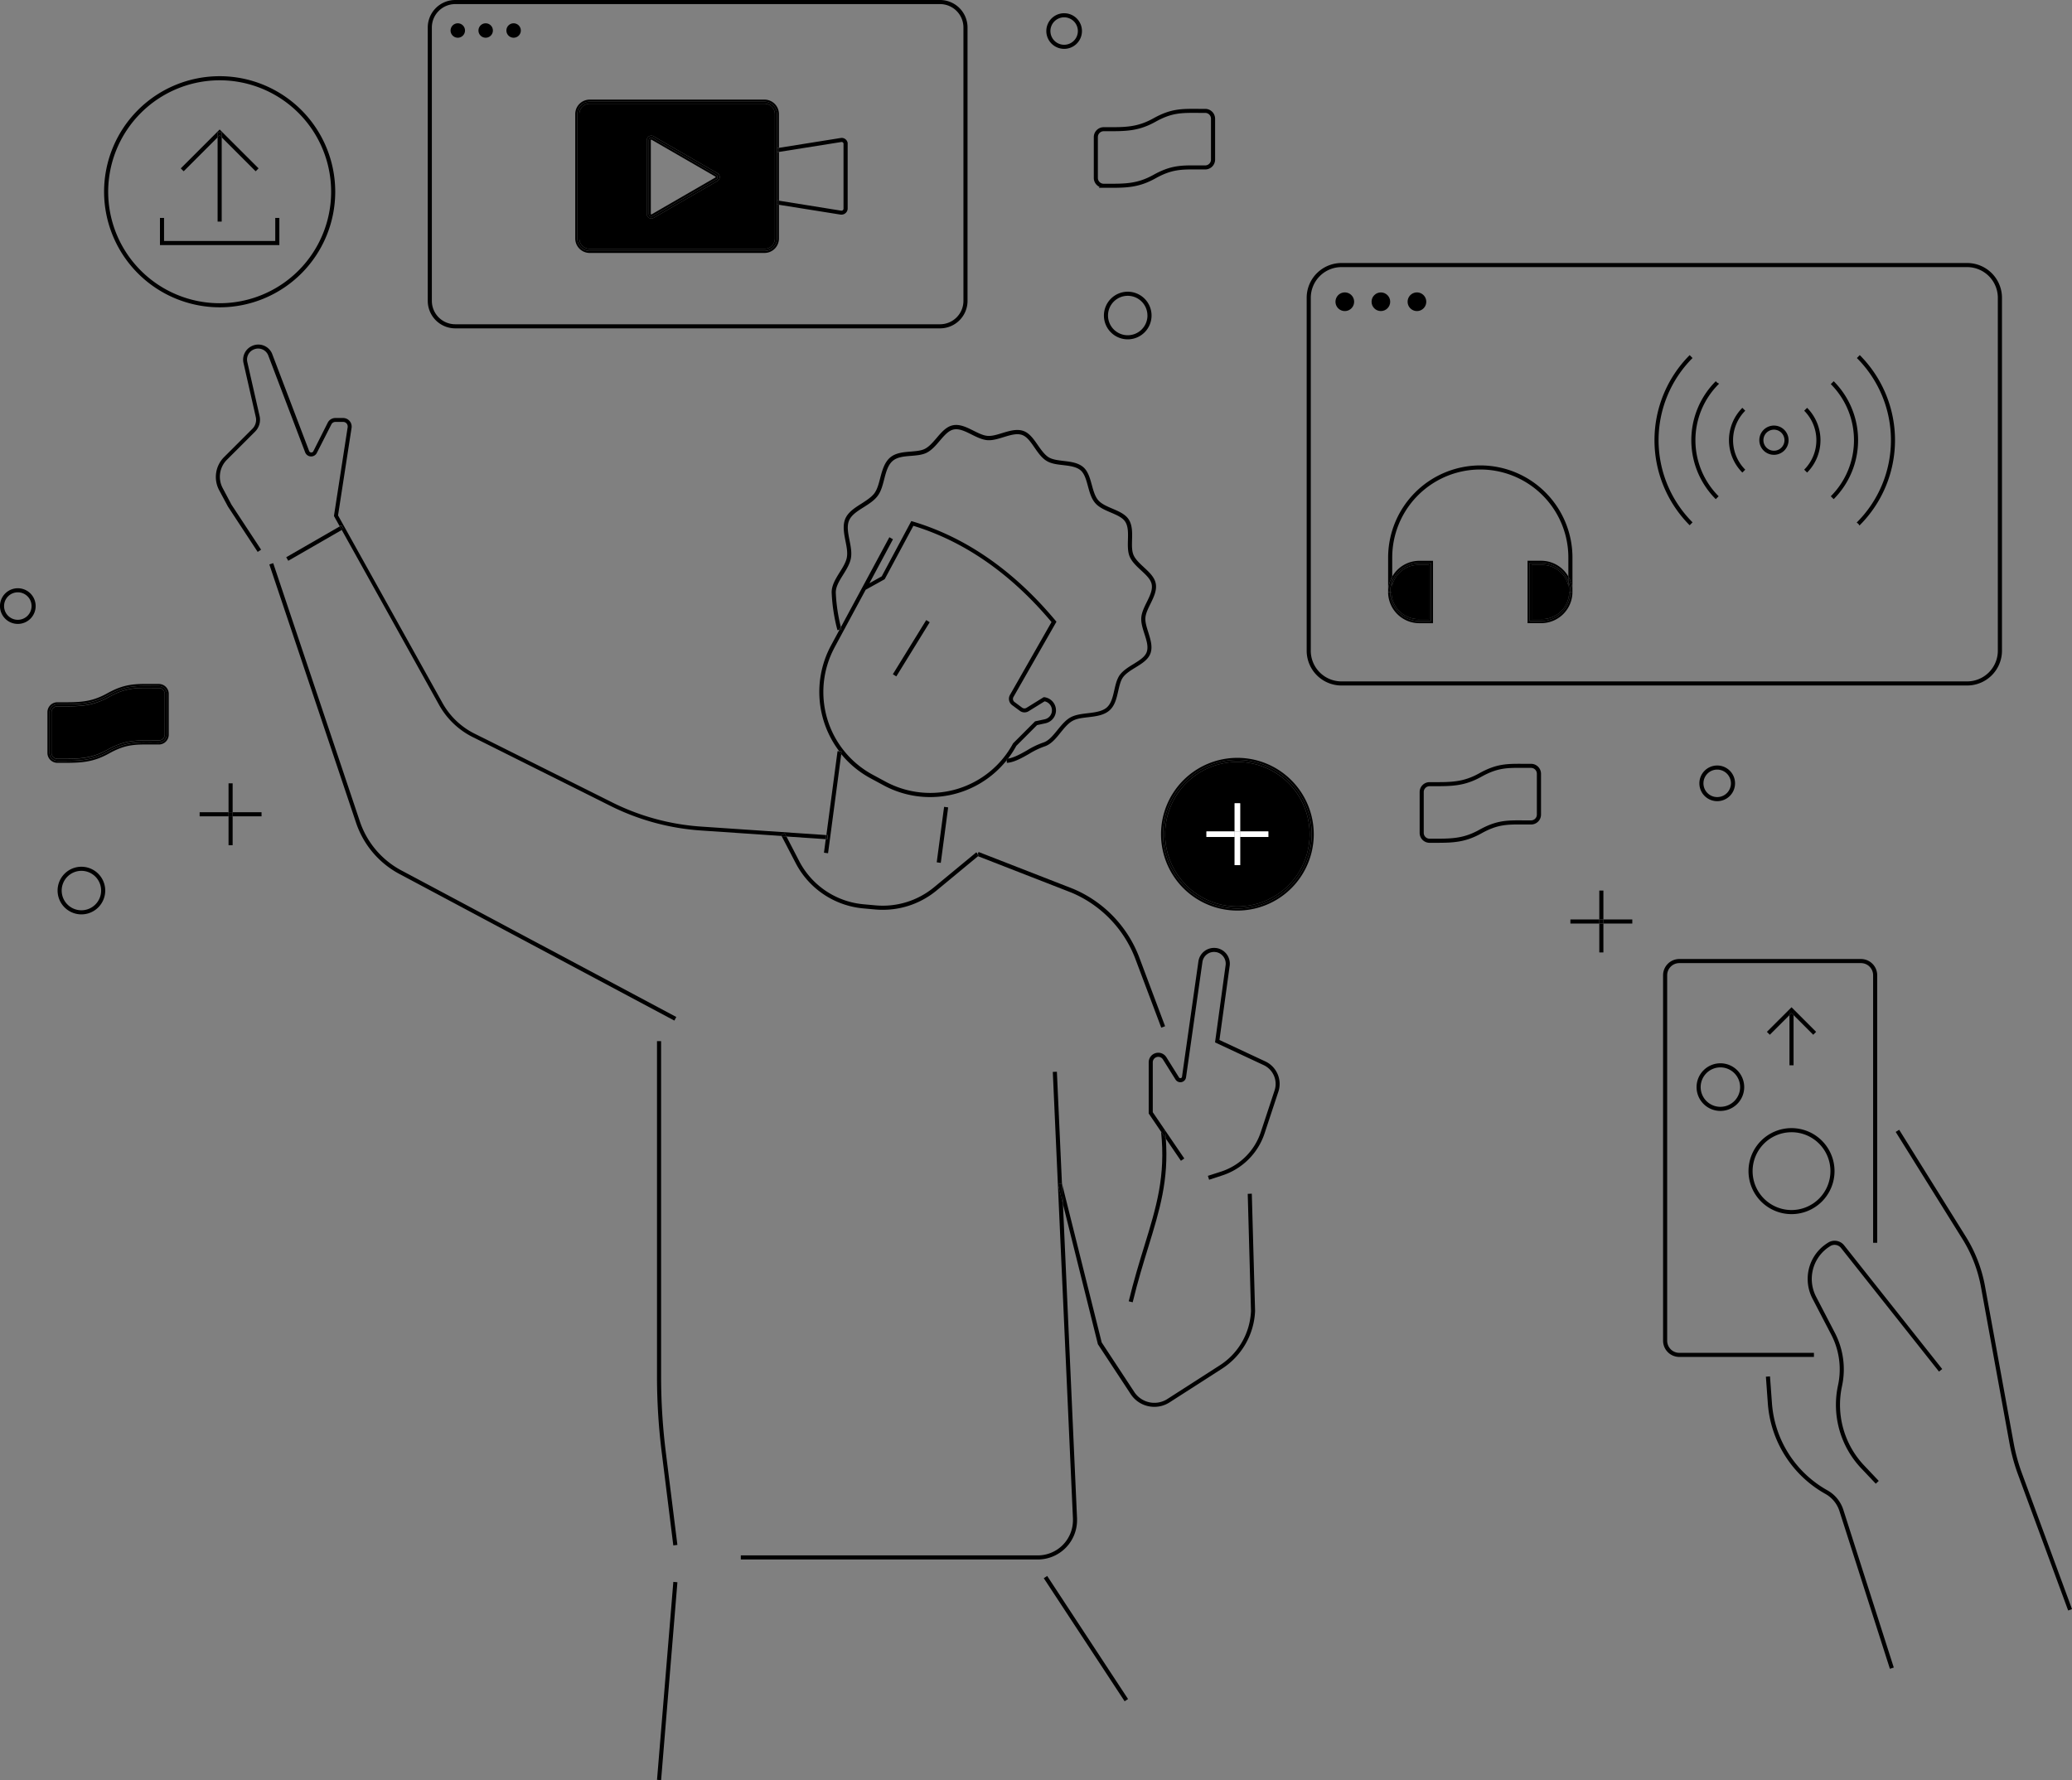 <svg xmlns="http://www.w3.org/2000/svg" viewBox="0 0 1011.68 869.24"><rect x="0" y="0" width="1011.68" height="869.24" fill="#808080" stroke="none"/><defs><style>.cls-1{fill:none;}.cls-2{fill:#fff;}</style></defs><g id="Layer_2" data-name="Layer 2"><g id="Layer_1-2" data-name="Layer 1"><path class="cls-1" d="M509.31,362.78c2.71-.8,4.83-3.41,7.06-6.16,1.92-2.37,3.9-4.81,6.41-6.2s5.44-1.69,8.39-2c3.44-.4,7-.82,9.26-2.79s3-5.28,3.7-8.53c.61-2.66,1.23-5.42,2.68-7.39,1.64-2.21,4.19-3.78,6.66-5.29,2.84-1.75,5.53-3.4,6.43-5.78,1-2.6,0-5.72-1.08-9-.84-2.62-1.71-5.33-1.53-7.85s1.43-5.09,2.65-7.57c1.53-3.1,3-6,2.42-8.76-.48-2.47-2.76-4.57-5.17-6.8-2.18-2-4.43-4.1-5.54-6.66-1-2.39-.95-5.36-.88-8.23.09-3.22.18-6.55-1.32-8.86-1.34-2.05-4.11-3.23-7-4.48s-5.75-2.45-7.66-4.64-2.73-5.26-3.55-8.24-1.65-6-3.52-7.7c-2.08-1.81-5.39-2.21-8.6-2.59-2.88-.34-5.86-.7-8.12-2.09s-4.14-4-5.84-6.47c-1.88-2.73-3.65-5.3-6.05-6.16-2.64-.94-5.77,0-9.08,1.07-2.66.82-5.4,1.69-7.95,1.46s-5.12-1.5-7.6-2.73c-3.12-1.56-6.08-3-8.81-2.47-2.53.53-4.59,3-6.78,5.52-1.88,2.21-3.82,4.48-6.26,5.76-2.17,1.14-5,1.37-7.71,1.59-3.35.27-6.82.55-9.05,2.5s-3.23,5.52-4.11,8.93c-.75,2.87-1.52,5.84-3.14,8.06s-4.35,4-6.92,5.62c-3.05,1.93-5.93,3.76-7.07,6.43s-.51,6.12.2,9.7c.58,2.95,1.18,6,.68,8.74s-2.16,5.41-3.75,8c-1.93,3.09-3.75,6-3.63,9a83.26,83.26,0,0,0,2.47,16.68L434.2,262.4l1.76,1-11.52,21.38,6-3.35,14.45-27,.79.23c25.87,7.73,49.3,24,69.63,48.38l.45.53-21,36.78a1.89,1.89,0,0,0,.51,2.43l3.74,2.77a1.87,1.87,0,0,0,2.1.09l8.39-5.2.35,0a6.48,6.48,0,0,1,5.63,7.19v0a6.58,6.58,0,0,1-.14.75,6.5,6.5,0,0,1-4.91,4.78l-4.14.9-10.12,10.13a49.75,49.75,0,0,1-4.15,6.37c3-.38,6.3-2.26,9.53-4.09A39.37,39.37,0,0,1,509.31,362.78Z"/><path class="cls-1" d="M426.07,378.34l6.32,3.41a45.92,45.92,0,0,0,62.13-18.61l.17-.23,10.64-10.65,4.71-1a4.5,4.5,0,0,0,3.4-3.31,3.58,3.58,0,0,0,.09-.45v-.07a4.48,4.48,0,0,0-3.55-4.94l-7.78,4.82a3.83,3.83,0,0,1-4.34-.19l-3.74-2.77a3.86,3.86,0,0,1-1.05-5l20.28-35.57c-19.76-23.53-42.45-39.33-67.45-47l-14,26.08L422.68,288l-15.21,28.23A45.9,45.9,0,0,0,426.07,378.34Zm26.17-75.53,1.7,1-16.3,26.45-1.7-1.05Z"/><path class="cls-1" d="M747.55,375l-3.36,0c-8.34-.06-12.92-.1-20.93,4.36C715,384,708.91,384,699.73,383.93H698a2.84,2.84,0,0,0-2.84,2.84v19.94a2.84,2.84,0,0,0,2.84,2.84h1.7c8.89,0,14.74,0,22.59-4.34,8.47-4.71,13.53-4.67,21.9-4.6h3.36a2.83,2.83,0,0,0,2.84-2.84V377.85A2.85,2.85,0,0,0,747.55,375Z"/><path class="cls-1" d="M866.15,209.82a5.14,5.14,0,1,0,5.14,5.14A5.14,5.14,0,0,0,866.15,209.82Z"/><path class="cls-1" d="M8.7,289.26A6.71,6.71,0,1,0,15.41,296,6.72,6.72,0,0,0,8.7,289.26Z"/><path class="cls-1" d="M831.74,382.53a6.71,6.71,0,1,0,6.7-6.71A6.71,6.71,0,0,0,831.74,382.53Z"/><path class="cls-1" d="M975.49,317.75V145.44a15,15,0,0,0-15-15H655a15,15,0,0,0-15,15V317.75a15,15,0,0,0,15,15H960.47A15,15,0,0,0,975.49,317.75ZM691.83,142.8a4.55,4.55,0,1,1-4.54,4.55A4.55,4.55,0,0,1,691.83,142.8Zm-35.21,9.1a4.55,4.55,0,1,1,4.55-4.55A4.55,4.55,0,0,1,656.62,151.9Zm17.61,0a4.55,4.55,0,1,1,4.54-4.55A4.55,4.55,0,0,1,674.23,151.9Zm93.54,137.19h0a15.25,15.25,0,0,1-15.24,15.24h-6.68V273.86h6.68a15.24,15.24,0,0,1,13.24,7.72v-9.3a43,43,0,0,0-86,0v9.3A15.25,15.25,0,0,1,693,273.86h6.68v30.47H693a15.24,15.24,0,0,1-15.23-15.23h0V272.28a45,45,0,0,1,90,0ZM825,256.5a58.82,58.82,0,0,1,0-83.08l1.41,1.42a56.81,56.81,0,0,0,0,80.24Zm14.27-69-.11.12a38.71,38.71,0,0,0,0,54.75l-1.41,1.41a40.7,40.7,0,0,1-.12-57.46l.13-.13.71.72.88.45Zm11.47,43.3a22.38,22.38,0,0,1,0-31.61l1.41,1.41a20.38,20.38,0,0,0,0,28.78Zm15.42-8.67a7.14,7.14,0,1,1,7.14-7.14A7.14,7.14,0,0,1,866.15,222.1Zm16.19,8.67-1.42-1.42a20.38,20.38,0,0,0,0-28.78l1.42-1.41A22.39,22.39,0,0,1,882.34,230.77Zm11.58,11.57a38.77,38.77,0,0,0,0-54.76l1.42-1.42a40.76,40.76,0,0,1,0,57.59Zm14.15,14.15-.15.13-.54-.82-.82-.61.11-.1h0a56.72,56.72,0,0,0,0-80.24l1.42-1.42a58.73,58.73,0,0,1,0,83.07Z"/><path class="cls-1" d="M39.75,425.26a9.63,9.63,0,1,0,9.63,9.63A9.64,9.64,0,0,0,39.75,425.26Z"/><path class="cls-1" d="M519.58,21.86a6.7,6.7,0,1,0-6.7-6.7A6.71,6.71,0,0,0,519.58,21.86Z"/><path class="cls-1" d="M538.89,89.71h2.41c8.48,0,14.24-.09,21.88-4.34,8.47-4.71,13.52-4.68,21.91-4.61l3.35,0a2.84,2.84,0,0,0,2.84-2.84V58a2.84,2.84,0,0,0-2.84-2.84l-3.35,0c-8.34-.06-12.93-.1-20.94,4.36-8.28,4.62-14.35,4.6-23.51,4.59h-1.75a2.85,2.85,0,0,0-2.84,2.85V86.87A2.84,2.84,0,0,0,538.89,89.71Z"/><path class="cls-1" d="M107.25,148.07A54.43,54.43,0,1,0,52.82,93.64,54.5,54.5,0,0,0,107.25,148.07Zm0-84.84,19,19-1.42,1.41L108.25,67.06v41.15h-2V67.06L89.68,83.63l-1.42-1.41ZM78.1,106.42h2v11.26h54.3V106.42h2v13.26H78.1Z"/><path class="cls-1" d="M410.78,102.82h.16a1,1,0,0,0,.94-1V70.29a1.1,1.1,0,0,0,0-.18.94.94,0,0,0-1.08-.76l-30.45,4.86V98Z"/><path class="cls-1" d="M222.27,158.35H459a11.43,11.43,0,0,0,11.41-11.42V13.42A11.43,11.43,0,0,0,459,2H222.27a11.43,11.43,0,0,0-11.41,11.42V146.93A11.43,11.43,0,0,0,222.27,158.35ZM280.87,55.7a7.07,7.07,0,0,1,7.06-7.06h85.35a7.06,7.06,0,0,1,7.05,7.06V72.19l30.14-4.81a2.94,2.94,0,0,1,3.37,2.44,4.07,4.07,0,0,1,0,.47v31.59a3,3,0,0,1-2.95,3l-.45,0L380.33,100v16.49a7.06,7.06,0,0,1-7.05,7.06H287.93a7.07,7.07,0,0,1-7.06-7.06ZM250.79,11.38a3.52,3.52,0,1,1-3.53,3.52A3.52,3.52,0,0,1,250.79,11.38Zm-13.64,0a3.52,3.52,0,1,1-3.53,3.52A3.52,3.52,0,0,1,237.15,11.38Zm-13.65,0A3.52,3.52,0,1,1,220,14.9,3.52,3.52,0,0,1,223.5,11.38Z"/><path class="cls-1" d="M541,154.08a9.63,9.63,0,1,0,9.63-9.63A9.64,9.64,0,0,0,541,154.08Z"/><path class="cls-1" d="M830.37,530.87a9.63,9.63,0,1,0,9.63-9.63A9.64,9.64,0,0,0,830.37,530.87Z"/><path class="cls-1" d="M874.73,590.89a19,19,0,1,0-19-19A19,19,0,0,0,874.73,590.89Z"/><path d="M885.68,660.64H819.94a5.93,5.93,0,0,1-5.92-5.92V476.24a5.93,5.93,0,0,1,5.92-5.92h88.71a5.92,5.92,0,0,1,5.92,5.92V606.89h2V476.24a7.93,7.93,0,0,0-7.92-7.92H819.94a7.93,7.93,0,0,0-7.92,7.92V654.72a7.93,7.93,0,0,0,7.92,7.92h65.74Z"/><path d="M892.28,727.79a53.18,53.18,0,0,1-27.11-42.65l-.95-13-2,.14.94,13a55.22,55.22,0,0,0,28.13,44.26,14.72,14.72,0,0,1,6.85,8.4l24.63,77,1.9-.61-24.62-77A16.77,16.77,0,0,0,892.28,727.79Z"/><path d="M987.17,719.25a88.3,88.3,0,0,1-4-14.72L969.2,628.06a69,69,0,0,0-9.35-24.16L927.3,551.7l-1.7,1.06L958.15,605a66.83,66.83,0,0,1,9.08,23.46l13.95,76.47a91,91,0,0,0,4.11,15.05l24.52,66.49,1.87-.69Z"/><path d="M892.57,606.84l-.39.25a20.66,20.66,0,0,0-9.56,17.48,20.89,20.89,0,0,0,2.34,9.58l9.18,17.64a36.77,36.77,0,0,1,3.3,24.68A45.1,45.1,0,0,0,908.73,717l7.14,7.55,1.45-1.37-7.14-7.55a43.13,43.13,0,0,1-10.79-38.76,38.72,38.72,0,0,0-3.48-26l-9.17-17.64a18.77,18.77,0,0,1,6.51-24.46l.39-.25a4,4,0,0,1,5.24.88l47.86,60.39,1.57-1.24-47.87-60.4A5.94,5.94,0,0,0,892.57,606.84Z"/><path d="M853.73,571.9a21,21,0,1,0,21-21A21,21,0,0,0,853.73,571.9Zm21-19a19,19,0,1,1-19,19A19,19,0,0,1,874.73,552.91Z"/><path d="M828.37,530.87A11.63,11.63,0,1,0,840,519.24,11.65,11.65,0,0,0,828.37,530.87Zm21.26,0a9.63,9.63,0,1,1-9.63-9.63A9.64,9.64,0,0,1,849.63,530.87Z"/><polygon points="875.73 520.23 875.73 495.71 874.73 494.71 873.73 495.71 873.73 520.23 875.73 520.23"/><polygon points="875.73 493.29 875.73 495.71 885.33 505.31 886.74 503.89 874.73 491.88 862.71 503.89 864.13 505.31 873.73 495.71 873.73 493.29 875.73 493.29"/><polygon points="875.73 495.71 875.73 493.29 873.73 493.29 873.73 495.71 874.73 494.71 875.73 495.71"/><path d="M373.28,50.64H287.93a5.07,5.07,0,0,0-5.06,5.06v60.77a5.07,5.07,0,0,0,5.06,5.06h85.35a5.06,5.06,0,0,0,5.05-5.06V55.7A5.06,5.06,0,0,0,373.28,50.64Zm-23,37.78-31.16,18a2.15,2.15,0,0,1-1.11.3h0a2.24,2.24,0,0,1-2.23-2.24v-36a2.24,2.24,0,0,1,3.35-1.94l31.16,18a2.23,2.23,0,0,1,0,3.87Z"/><path d="M287.93,123.53h85.35a7.06,7.06,0,0,0,7.05-7.06V100l-1-.16v16.65a6.05,6.05,0,0,1-6.05,6.06H287.93a6.06,6.06,0,0,1-6.06-6.06V55.7a6.06,6.06,0,0,1,6.06-6.06h85.35a6.05,6.05,0,0,1,6.05,6.06V72.35l1-.16V55.7a7.06,7.06,0,0,0-7.05-7.06H287.93a7.07,7.07,0,0,0-7.06,7.06v60.77A7.07,7.07,0,0,0,287.93,123.53Z"/><polygon points="379.48 97.82 380.33 97.96 380.33 74.21 379.48 74.35 379.33 73.4 379.33 98.77 379.48 97.82"/><path d="M379.33,98.77V73.4l-.16-1,.16,0V55.7a6.05,6.05,0,0,0-6.05-6.06H287.93a6.06,6.06,0,0,0-6.06,6.06v60.77a6.06,6.06,0,0,0,6.06,6.06h85.35a6.05,6.05,0,0,0,6.05-6.06V99.82l-.16,0Zm-1,17.7a5.06,5.06,0,0,1-5.05,5.06H287.93a5.07,5.07,0,0,1-5.06-5.06V55.7a5.07,5.07,0,0,1,5.06-5.06h85.35a5.06,5.06,0,0,1,5.05,5.06Z"/><path d="M410.78,69.35a.94.94,0,0,1,1.08.76,1.1,1.1,0,0,1,0,.18v31.59a1,1,0,0,1-.94,1h-.16L380.33,98v2l30.15,4.81.45,0a3,3,0,0,0,2.95-3V70.29a4.07,4.07,0,0,0,0-.47,2.94,2.94,0,0,0-3.37-2.44l-30.14,4.81v2Z"/><polygon points="379.33 73.4 379.48 74.35 380.33 74.21 380.33 72.19 379.33 72.35 379.33 73.4"/><polygon points="379.48 97.82 379.33 98.77 379.33 99.82 380.33 99.98 380.33 97.96 379.48 97.82"/><polygon points="379.17 99.8 379.33 99.82 379.33 98.77 379.17 99.8"/><polygon points="379.33 73.4 379.33 72.35 379.17 72.37 379.33 73.4"/><path d="M350.28,84.55l-31.16-18a2.24,2.24,0,0,0-3.35,1.94v36a2.24,2.24,0,0,0,2.23,2.24h0a2.15,2.15,0,0,0,1.11-.3l31.16-18a2.23,2.23,0,0,0,0-3.87Zm-.5,3-31.16,18a1.19,1.19,0,0,1-.61.17h0a1.23,1.23,0,0,1-1.23-1.24v-36a1.23,1.23,0,0,1,1.85-1.07l31.16,18a1.25,1.25,0,0,1,0,2.15Z"/><path d="M349.78,85.41l-31.16-18a1.23,1.23,0,0,0-1.85,1.07v36a1.23,1.23,0,0,0,1.23,1.24h0a1.19,1.19,0,0,0,.61-.17l31.16-18a1.25,1.25,0,0,0,0-2.15Zm-.51,1.28-31.15,18a.21.21,0,0,1-.12,0,.19.19,0,0,1-.17-.07.24.24,0,0,1-.06-.17v-36a.27.27,0,0,1,0-.12.22.22,0,0,1,.21-.12.2.2,0,0,1,.11,0l31.16,18a.24.24,0,0,1,.08.09A.23.23,0,0,1,349.27,86.69Z"/><path d="M722.77,227.28a45.05,45.05,0,0,0-45,45v16.81h0a15.28,15.28,0,0,1,2-7.51v-9.3a43,43,0,0,1,86,0v9.3a15.07,15.07,0,0,1,2,7.51h0V272.28A45,45,0,0,0,722.77,227.28Z"/><path d="M693,302.33h4.68V275.86H693a13.24,13.24,0,1,0,0,26.47Z"/><path d="M693,274.86h5.68v28.47H693a14.24,14.24,0,0,1-14.24-14.23h-1A15.24,15.24,0,0,0,693,304.33h6.69V273.86H693a15.25,15.25,0,0,0-13.24,7.72v2.3A14.24,14.24,0,0,1,693,274.86Z"/><path d="M678.77,289.09a14.33,14.33,0,0,1,1-5.21v-2.3a15.28,15.28,0,0,0-2,7.51Z"/><path d="M678.77,289.1A14.24,14.24,0,0,0,693,303.33h5.68V274.86H693a14.24,14.24,0,0,0-13.24,9v5.21h-1ZM693,275.86h4.68v26.47H693a13.24,13.24,0,1,1,0-26.47Z"/><path d="M679.77,283.88a14.33,14.33,0,0,0-1,5.21h1Z"/><path d="M752.53,275.86h-4.68v26.47h4.68a13.24,13.24,0,1,0,0-26.47Z"/><path d="M766.77,289.1a14.23,14.23,0,0,1-14.24,14.23h-5.68V274.86h5.68a14.23,14.23,0,0,1,13.24,9v-2.3a15.24,15.24,0,0,0-13.24-7.72h-6.68v30.47h6.68a15.25,15.25,0,0,0,15.24-15.24h-1Z"/><path d="M765.77,283.88a14.13,14.13,0,0,1,1,5.21h1a15.07,15.07,0,0,0-2-7.51Z"/><path d="M752.53,274.86h-5.68v28.47h5.68a14.23,14.23,0,0,0,14.24-14.23h-1v-5.21A14.23,14.23,0,0,0,752.53,274.86Zm0,27.47h-4.68V275.86h4.68a13.24,13.24,0,1,1,0,26.47Z"/><path d="M766.77,289.09a14.13,14.13,0,0,0-1-5.21v5.21Z"/><path d="M826.4,174.84,825,173.42a58.82,58.82,0,0,0,0,83.08l1.41-1.42A56.81,56.81,0,0,1,826.4,174.84Z"/><path d="M906.65,174.84a56.72,56.72,0,0,1,0,80.24h0l-.11.1.82.61.54.82.15-.13a58.73,58.73,0,0,0,0-83.07Z"/><path d="M837.75,186.16l-.13.13a40.7,40.7,0,0,0,.12,57.46l1.41-1.41a38.71,38.71,0,0,1,0-54.75l.11-.12.08-.14-.88-.45Z"/><path d="M895.33,186.16l-1.42,1.42a38.77,38.77,0,0,1,0,54.76l1.41,1.41A40.76,40.76,0,0,0,895.33,186.16Z"/><path d="M852.14,200.57l-1.41-1.41a22.38,22.38,0,0,0,0,31.61l1.41-1.42A20.38,20.38,0,0,1,852.14,200.57Z"/><path d="M880.92,200.57a20.38,20.38,0,0,1,0,28.78l1.42,1.42a22.39,22.39,0,0,0,0-31.61Z"/><path d="M866.15,207.82a7.14,7.14,0,1,0,7.14,7.14A7.14,7.14,0,0,0,866.15,207.82Zm0,12.28a5.14,5.14,0,1,1,5.14-5.14A5.14,5.14,0,0,1,866.15,220.1Z"/><path d="M330.21,496.63,196,425.07a42.37,42.37,0,0,1-20.31-24L133.4,275l-1.89.64L173.82,401.7a44.38,44.38,0,0,0,21.27,25.13l134.18,71.56Z"/><path d="M328.75,754.68l2-.25-5.66-45.31a298,298,0,0,1-2.3-36.94V508.44h-2V672.18a300,300,0,0,0,2.32,37.19Z"/><rect x="277.27" y="819.84" width="96.98" height="2" transform="translate(-519.04 1078.16) rotate(-85.29)"/><path d="M609.22,583l1.59,57.22a33.17,33.17,0,0,1-15.21,26.5l-25.66,16.49a11.73,11.73,0,0,1-16.08-3.42l-15.94-24.24-19.39-77.59L519,588l17,68.18,0,.16,16.13,24.53A13.72,13.72,0,0,0,563.66,687a13.57,13.57,0,0,0,7.36-2.15l25.66-16.48a35.23,35.23,0,0,0,16.13-28.18l-1.6-57.28Z"/><path d="M558.75,608.42c-2.42,7.87-5.16,16.79-7.64,27.06l1.94.47c2.47-10.22,5.2-19.1,7.62-26.94,5.58-18.18,10.06-32.76,8.54-53.07l-2.31-3.39C569.22,574.38,564.6,589.4,558.75,608.42Z"/><path d="M477.56,418.13l45.63,17.78a57,57,0,0,1,31.19,32.42L567,501.84l1.87-.7-12.57-33.52a59,59,0,0,0-32.31-33.57l-46.19-18-.36.93.63.77Z"/><path d="M518.51,577.86l0,.07-2.47-54.57-2,.09,9.84,218.16c0,.26,0,.5,0,.77a17.17,17.17,0,0,1-17.17,17.17h-145v2h145a19.17,19.17,0,0,0,19.17-19.18c0-.3,0-.59,0-.86L519,588l-2.41-9.65Z"/><polygon points="518.51 577.86 516.57 578.34 518.98 587.99 518.53 577.93 518.51 577.86"/><rect x="529.21" y="764.24" width="2" height="71.91" transform="translate(-352.27 422.48) rotate(-33.3)"/><path d="M617.81,518.32l-22.4-10.45,5-36.24a7.73,7.73,0,0,0-6.49-8.67h-.14a7.71,7.71,0,0,0-8.65,6.56l-8,56.29a.78.78,0,0,1-.37.57.81.81,0,0,1-1.1-.25l-6.16-9.85a4.67,4.67,0,0,0-8.63,2.48v25l6,8.85s0-.09,0-.14l2-.21c.13,1.27.24,2.51.33,3.74l7.4,10.86,1.65-1.13-15.39-22.59V518.75a2.68,2.68,0,0,1,4.94-1.42l6.16,9.85a2.8,2.8,0,0,0,3.85.89,2.75,2.75,0,0,0,1.29-2l8-56.29a5.71,5.71,0,0,1,2.22-3.76,5.63,5.63,0,0,1,4.23-1.09h.13a5.72,5.72,0,0,1,4.74,6.41l-5.16,37.7L617,520.13a10.13,10.13,0,0,1,5.33,12.36l-6.75,20.41a30.28,30.28,0,0,1-19.36,19.23l-6.46,2.08.61,1.9L596.8,574a32.27,32.27,0,0,0,20.64-20.51l6.75-20.41A12.12,12.12,0,0,0,617.81,518.32Z"/><path d="M566.89,552.41c0,.05,0,.09,0,.14l2.31,3.39c-.09-1.23-.2-2.47-.33-3.74Z"/><path d="M381.38,407.83l1.77-.92.83,1.58,19.15,1.3.27-2-60.91-4.13a114.44,114.44,0,0,1-43.75-11.9l-67-33.48a36.57,36.57,0,0,1-15.69-15l-51-91.59,6.61-42.75a4.46,4.46,0,0,0,.05-.63,4.2,4.2,0,0,0-4.19-4.19h-3.77a4.18,4.18,0,0,0-3.73,2.29L153,220.35a1.13,1.13,0,0,1-2.06-.11l-18-47.3c-.06-.15-.12-.31-.19-.47a7.31,7.31,0,0,0-9.7-3.53l-.16.08a7.34,7.34,0,0,0-4,8.22l6,26.41a6.16,6.16,0,0,1-1.66,5.74l-13.72,13.72A13.73,13.73,0,0,0,107,239.37l4.29,8,14.53,22.15,1.67-1.09L113,246.39l-4.24-8a11.74,11.74,0,0,1,2.07-13.91l13.73-13.72a8.17,8.17,0,0,0,2.19-7.59l-6-26.41a5.33,5.33,0,0,1,2.92-6l.17-.07a5.3,5.3,0,0,1,7,2.55,3.47,3.47,0,0,1,.15.36l18,47.28a3.12,3.12,0,0,0,5.71.3l7.1-13.94a2.18,2.18,0,0,1,2-1.2h3.77a2.19,2.19,0,0,1,2.19,2.19,1.76,1.76,0,0,1,0,.33l-6.71,43.42,2.79,5,.86-.49,1,1.73-.87.51,47.51,85.42a38.64,38.64,0,0,0,16.54,15.83l67,33.48a116.58,116.58,0,0,0,44.51,12.11l39.28,2.66Z"/><polygon points="139.75 272.12 140.75 273.85 166.82 258.83 165.85 257.08 139.75 272.12"/><polygon points="166.71 256.59 165.85 257.08 166.82 258.83 167.7 258.32 166.71 256.59"/><path d="M388.49,421.46a41.37,41.37,0,0,0,33,22.14l5.72.52c1.28.11,2.56.17,3.83.17a41.16,41.16,0,0,0,26.37-9.52l20.11-16.64-.54-.21.37-.93-.65-.78-20.56,17a39.26,39.26,0,0,1-28.75,8.9l-5.72-.52a39.35,39.35,0,0,1-31.44-21.07L384,408.49l-2.34-.16Z"/><polygon points="477.56 418.13 478.02 417.76 477.39 416.99 477.02 417.92 477.56 418.13"/><polygon points="381.38 407.83 381.64 408.33 383.98 408.49 383.15 406.9 381.38 407.83"/><rect x="446.51" y="406.71" width="27.33" height="2" transform="translate(-4.62 810.14) rotate(-82.43)"/><path d="M404,409.84l-.82,0-.87,6.57,2,.26,6.44-48.43c-.35-.44-.69-.88-1-1.33l-.81-.1-5.45,41,.68,0Z"/><polygon points="403.95 409.84 404.08 407.85 403.4 407.8 403.13 409.79 403.95 409.84"/><path d="M408.09,289.59c-.12-3,1.7-5.89,3.63-9,1.59-2.55,3.24-5.2,3.75-8s-.1-5.79-.68-8.74c-.71-3.58-1.38-7-.2-9.7s4-4.5,7.07-6.43c2.57-1.63,5.23-3.31,6.92-5.62s2.39-5.19,3.14-8.06c.88-3.41,1.8-6.94,4.11-8.93s5.7-2.23,9.05-2.5c2.73-.22,5.54-.45,7.71-1.59,2.44-1.28,4.38-3.55,6.26-5.76,2.19-2.56,4.25-5,6.78-5.52,2.73-.57,5.69.91,8.81,2.47,2.48,1.23,5.05,2.51,7.6,2.73s5.29-.64,7.95-1.46c3.31-1,6.44-2,9.08-1.07,2.4.86,4.17,3.43,6.05,6.16,1.7,2.46,3.45,5,5.84,6.47s5.24,1.75,8.12,2.09c3.21.38,6.52.78,8.6,2.59,1.87,1.65,2.67,4.59,3.52,7.7s1.66,6.05,3.55,8.24,4.83,3.43,7.66,4.64,5.7,2.43,7,4.48c1.5,2.31,1.41,5.64,1.32,8.86-.07,2.87-.15,5.84.88,8.23,1.11,2.56,3.36,4.64,5.54,6.66,2.41,2.23,4.69,4.33,5.17,6.8.55,2.74-.89,5.66-2.42,8.76-1.22,2.48-2.48,5-2.65,7.57s.69,5.23,1.53,7.85c1.06,3.31,2.06,6.43,1.08,9-.9,2.38-3.59,4-6.43,5.78-2.47,1.51-5,3.08-6.66,5.29-1.45,2-2.07,4.73-2.68,7.39-.74,3.25-1.5,6.61-3.7,8.53s-5.82,2.39-9.26,2.79c-2.95.35-6,.71-8.39,2s-4.49,3.83-6.41,6.2c-2.23,2.75-4.35,5.36-7.06,6.16a39.37,39.37,0,0,0-7.72,3.72c-3.23,1.83-6.55,3.71-9.53,4.09l-.5.63.1,1.44c3.56-.24,7.3-2.37,10.92-4.43a37.71,37.71,0,0,1,7.3-3.53c3.31-1,5.72-3.95,8-6.82,1.8-2.22,3.66-4.51,5.83-5.71s4.77-1.46,7.65-1.8c3.74-.44,7.61-.9,10.34-3.27s3.53-6,4.34-9.59c.59-2.58,1.14-5,2.34-6.65,1.4-1.9,3.79-3.37,6.09-4.78,3-1.85,6.12-3.75,7.26-6.77,1.23-3.25.07-6.86-1-10.35-.81-2.55-1.59-5-1.44-7.1s1.27-4.41,2.46-6.82c1.6-3.27,3.26-6.64,2.59-10-.61-3.11-3.24-5.54-5.78-7.89-2-1.87-4.12-3.81-5.06-6-.86-2-.79-4.61-.72-7.39.1-3.53.19-7.17-1.65-10-1.66-2.56-4.85-3.92-7.92-5.23-2.63-1.12-5.34-2.27-6.94-4.12s-2.37-4.69-3.13-7.45c-.89-3.26-1.81-6.63-4.13-8.67-2.55-2.22-6.18-2.66-9.69-3.07-2.79-.34-5.42-.65-7.3-1.81s-3.66-3.62-5.24-5.91c-2-2.86-4-5.82-7-6.9-3.27-1.17-6.87-.05-10.36,1-2.58.8-5,1.55-7.18,1.38s-4.46-1.33-6.88-2.53c-3.29-1.64-6.69-3.35-10.11-2.63-3.19.66-5.58,3.47-7.89,6.18-1.76,2.05-3.57,4.18-5.67,5.28-1.81.95-4.3,1.15-6.94,1.37-3.68.3-7.48.6-10.2,3s-3.77,6.24-4.74,9.94c-.73,2.82-1.42,5.48-2.82,7.39s-4,3.58-6.37,5.11c-3.17,2-6.45,4.09-7.84,7.33s-.66,7.16.07,10.88c.58,2.89,1.11,5.62.68,8s-1.91,4.76-3.48,7.26c-2,3.22-4.07,6.54-3.93,10.12a85.55,85.55,0,0,0,2.81,18.2l.93-.25.73-1.35A83.26,83.26,0,0,1,408.09,289.59Z"/><path d="M410.68,368.19a47.91,47.91,0,0,0,14.44,11.91l6.32,3.41a47.84,47.84,0,0,0,60.12-12.29l0-.56c.17,0,.35-.05.53-.07a49.75,49.75,0,0,0,4.15-6.37l10.12-10.13,4.14-.9a6.5,6.5,0,0,0,4.91-4.78,6.58,6.58,0,0,0,.14-.75v0a6.48,6.48,0,0,0-5.63-7.19l-.35,0-8.39,5.2a1.87,1.87,0,0,1-2.1-.09l-3.74-2.77a1.89,1.89,0,0,1-.51-2.43l21-36.78-.45-.53c-20.33-24.37-43.76-40.65-69.63-48.38l-.79-.23-14.45,27-6,3.35L436,263.35l-1.76-1-23.64,43.87.27,1.08-1,.27-4.13,7.65a47.93,47.93,0,0,0,4,51.59l1.18.16Zm-3.21-52L422.68,288l9.28-5.15,14-26.08c25,7.65,47.69,23.45,67.45,47l-20.28,35.57a3.86,3.86,0,0,0,1.05,5l3.74,2.77a3.83,3.83,0,0,0,4.34.19l7.78-4.82a4.48,4.48,0,0,1,3.55,4.94v.07a3.58,3.58,0,0,1-.09.45,4.5,4.5,0,0,1-3.4,3.31l-4.71,1-10.64,10.65-.17.23a45.92,45.92,0,0,1-62.13,18.61l-6.32-3.41A45.9,45.9,0,0,1,407.47,316.22Z"/><path d="M410.84,367l-1.18-.16c.33.45.67.89,1,1.33Z"/><path d="M410.56,306.27l-.73,1.35,1-.27Z"/><path d="M491.53,370.66l0,.56.5-.63C491.88,370.61,491.7,370.65,491.53,370.66Z"/><path d="M222.27,160.35H459a13.43,13.43,0,0,0,13.41-13.42V13.42A13.43,13.43,0,0,0,459,0H222.27a13.43,13.43,0,0,0-13.41,13.42V146.93A13.43,13.43,0,0,0,222.27,160.35ZM210.86,13.42A11.43,11.43,0,0,1,222.27,2H459a11.43,11.43,0,0,1,11.41,11.42V146.93A11.43,11.43,0,0,1,459,158.35H222.27a11.43,11.43,0,0,1-11.41-11.42Z"/><path d="M223.5,18.42A3.52,3.52,0,1,0,220,14.9,3.52,3.52,0,0,0,223.5,18.42Z"/><path d="M237.15,18.42a3.52,3.52,0,1,0-3.53-3.52A3.52,3.52,0,0,0,237.15,18.42Z"/><path d="M250.79,18.42a3.52,3.52,0,1,0-3.53-3.52A3.52,3.52,0,0,0,250.79,18.42Z"/><path d="M977.49,317.75V145.44a17,17,0,0,0-17-17H655a17,17,0,0,0-17,17V317.75a17,17,0,0,0,17,17H960.47A17,17,0,0,0,977.49,317.75Zm-337.48,0V145.44a15,15,0,0,1,15-15H960.47a15,15,0,0,1,15,15V317.75a15,15,0,0,1-15,15H655A15,15,0,0,1,640,317.75Z"/><path d="M656.62,142.8a4.55,4.55,0,1,0,4.55,4.55A4.55,4.55,0,0,0,656.62,142.8Z"/><circle cx="674.23" cy="147.35" r="4.55"/><path d="M691.83,151.9a4.55,4.55,0,1,0-4.54-4.55A4.55,4.55,0,0,0,691.83,151.9Z"/><polygon points="106.25 67.06 106.25 108.22 108.25 108.22 108.25 67.06 107.25 66.06 106.25 67.06"/><polygon points="106.25 67.06 106.25 64.63 108.25 64.63 108.25 67.06 124.83 83.64 126.25 82.22 107.25 63.23 88.26 82.22 89.68 83.64 106.25 67.06"/><polygon points="106.25 64.63 106.25 67.06 107.25 66.06 108.25 67.06 108.25 64.63 106.25 64.63"/><path d="M107.25,150.07A56.43,56.43,0,1,0,50.82,93.64,56.5,56.5,0,0,0,107.25,150.07Zm0-110.86A54.43,54.43,0,1,1,52.82,93.64,54.49,54.49,0,0,1,107.25,39.21Z"/><polygon points="136.4 106.42 134.4 106.42 134.4 117.68 80.1 117.68 80.1 106.42 78.1 106.42 78.1 119.68 136.4 119.68 136.4 106.42"/><path d="M604.17,372.08a35.29,35.29,0,1,0,35.29,35.29A35.33,35.33,0,0,0,604.17,372.08Zm15.11,36.64H605.52v13.76h-2.7V408.72H589.06V406h13.76V392.26h2.7V406h13.76Z"/><path d="M604.17,370.08a37.29,37.29,0,1,0,37.29,37.29A37.33,37.33,0,0,0,604.17,370.08Zm0,73.58a36.29,36.29,0,1,1,36.29-36.29A36.29,36.29,0,0,1,604.17,443.66Z"/><path d="M604.17,371.08a36.29,36.29,0,1,0,36.29,36.29A36.29,36.29,0,0,0,604.17,371.08Zm0,71.58a35.29,35.29,0,1,1,35.29-35.29A35.33,35.33,0,0,1,604.17,442.66Z"/><path d="M8.7,287.26A8.71,8.71,0,1,0,17.41,296,8.71,8.71,0,0,0,8.7,287.26Zm0,15.41a6.71,6.71,0,1,1,6.71-6.7A6.71,6.71,0,0,1,8.7,302.67Z"/><path d="M829.74,382.53a8.71,8.71,0,1,0,8.7-8.71A8.71,8.71,0,0,0,829.74,382.53Zm15.41,0a6.71,6.71,0,1,1-6.71-6.71A6.72,6.72,0,0,1,845.15,382.53Z"/><path d="M39.75,423.26a11.63,11.63,0,1,0,11.63,11.63A11.64,11.64,0,0,0,39.75,423.26Zm0,21.26a9.63,9.63,0,1,1,9.63-9.63A9.64,9.64,0,0,1,39.75,444.52Z"/><rect x="111.59" y="398.64" width="2" height="14.11"/><rect x="111.59" y="382.53" width="2" height="14.11"/><rect x="113.59" y="396.64" width="14.11" height="2"/><rect x="97.48" y="396.64" width="14.11" height="2"/><rect x="111.59" y="396.64" width="2" height="2"/><rect x="780.88" y="434.89" width="2" height="14.11"/><rect x="780.88" y="451" width="2" height="14.11"/><rect x="782.88" y="449" width="14.11" height="2"/><rect x="766.77" y="449" width="14.11" height="2"/><rect x="780.88" y="449" width="2" height="2"/><path d="M77.56,336H74.21c-8.34-.07-12.93-.1-20.93,4.35-8.28,4.62-14.35,4.62-23.51,4.59H28a2.85,2.85,0,0,0-2.84,2.84v19.94A2.85,2.85,0,0,0,28,370.52H29.7c8.89,0,14.76,0,22.6-4.34,8.48-4.72,13.54-4.67,21.92-4.61l3.34,0a2.86,2.86,0,0,0,2.85-2.85V338.81A2.86,2.86,0,0,0,77.56,336Z"/><path d="M77.56,334H74.22c-8.39-.07-13.45-.11-21.92,4.61-7.82,4.36-13.67,4.36-22.53,4.33H28a4.85,4.85,0,0,0-4.84,4.85v19.93A4.86,4.86,0,0,0,28,372.52h3.27c8.34,0,14.18-.24,22-4.59,8-4.46,12.6-4.43,20.92-4.36l3.36,0a4.85,4.85,0,0,0,4.85-4.85V338.81A4.85,4.85,0,0,0,77.56,334Zm3.85,24.78h0a3.84,3.84,0,0,1-3.84,3.85c-10.6,0-15.5-.7-24.78,4.46-8.57,4.77-14.8,4.47-24.78,4.47h0a3.85,3.85,0,0,1-3.84-3.85V347.74h0A3.84,3.84,0,0,1,28,343.89c10,0,16.21.32,24.78-4.46C62.06,334.27,67,335,77.57,335a3.84,3.84,0,0,1,3.84,3.85Z"/><path d="M77.57,335c-10.6,0-15.51-.69-24.78,4.47-8.57,4.78-14.8,4.46-24.78,4.46a3.84,3.84,0,0,0-3.84,3.84h0v19.93A3.85,3.85,0,0,0,28,371.52h0c10,0,16.21.3,24.78-4.47,9.28-5.16,14.18-4.46,24.78-4.46a3.84,3.84,0,0,0,3.84-3.85h0V338.81A3.84,3.84,0,0,0,77.57,335Zm2.84,23.78a2.86,2.86,0,0,1-2.85,2.85l-3.34,0c-8.38-.06-13.44-.11-21.92,4.61-7.84,4.37-13.71,4.36-22.6,4.34H28a2.85,2.85,0,0,1-2.84-2.85V347.73A2.85,2.85,0,0,1,28,344.89h1.76c9.16,0,15.23,0,23.51-4.59,8-4.45,12.59-4.42,20.93-4.35h3.35a2.86,2.86,0,0,1,2.85,2.85Z"/><path d="M519.58,23.86a8.7,8.7,0,1,0-8.7-8.7A8.71,8.71,0,0,0,519.58,23.86Zm0-15.4a6.7,6.7,0,1,1-6.7,6.7A6.71,6.71,0,0,1,519.58,8.46Z"/><path d="M539,154.08a11.63,11.63,0,1,0,11.63-11.63A11.65,11.65,0,0,0,539,154.08Zm21.26,0a9.63,9.63,0,1,1-9.63-9.63A9.64,9.64,0,0,1,560.25,154.08Z"/><rect class="cls-2" x="602.82" y="392.26" width="2.71" height="13.76"/><rect class="cls-2" x="602.82" y="408.72" width="2.71" height="13.76"/><rect class="cls-2" x="605.52" y="406.02" width="13.76" height="2.71"/><rect class="cls-2" x="589.06" y="406.02" width="13.76" height="2.71"/><rect class="cls-2" x="602.82" y="406.02" width="2.71" height="2.71"/><path d="M536.9,91.28l-.43.43h5.69c8.33,0,14.17-.25,22-4.6,8-4.46,12.59-4.42,20.92-4.36l3.37,0a4.84,4.84,0,0,0,4.84-4.84V58a4.84,4.84,0,0,0-4.84-4.84l-3.34,0c-8.39-.06-13.45-.1-21.92,4.61-7.83,4.37-13.69,4.36-22.54,4.34h-1.75a4.85,4.85,0,0,0-4.84,4.85V86.87A4.84,4.84,0,0,0,536.9,91.28Zm-.85-24.35a2.85,2.85,0,0,1,2.84-2.85h1.75c9.16,0,15.23,0,23.51-4.59,8-4.46,12.6-4.42,20.94-4.36l3.35,0A2.84,2.84,0,0,1,591.28,58V77.94a2.84,2.84,0,0,1-2.84,2.84l-3.35,0c-8.39-.07-13.44-.1-21.91,4.61-7.64,4.25-13.4,4.36-21.88,4.34h-2.41a2.84,2.84,0,0,1-2.84-2.84Z"/><path d="M747.55,373l-3.35,0c-8.39-.06-13.44-.1-21.91,4.61-7.83,4.37-13.69,4.35-22.55,4.34H698a4.84,4.84,0,0,0-4.84,4.84v19.94a4.84,4.84,0,0,0,4.84,4.84h3.29c8.32,0,14.16-.24,22-4.59,8-4.46,12.6-4.41,20.91-4.35h3.38a4.83,4.83,0,0,0,4.84-4.84V377.85A4.85,4.85,0,0,0,747.55,373Zm2.84,24.78a2.83,2.83,0,0,1-2.84,2.84h-3.36c-8.37-.07-13.43-.11-21.9,4.6-7.85,4.37-13.7,4.35-22.59,4.34H698a2.84,2.84,0,0,1-2.84-2.84V386.77a2.84,2.84,0,0,1,2.84-2.84h1.73c9.18,0,15.24,0,23.53-4.59,8-4.46,12.59-4.42,20.93-4.36l3.36,0a2.85,2.85,0,0,1,2.84,2.85Z"/><rect x="429.4" y="315.56" width="31.07" height="2" transform="translate(-57.97 529.3) rotate(-58.36)"/></g></g></svg>